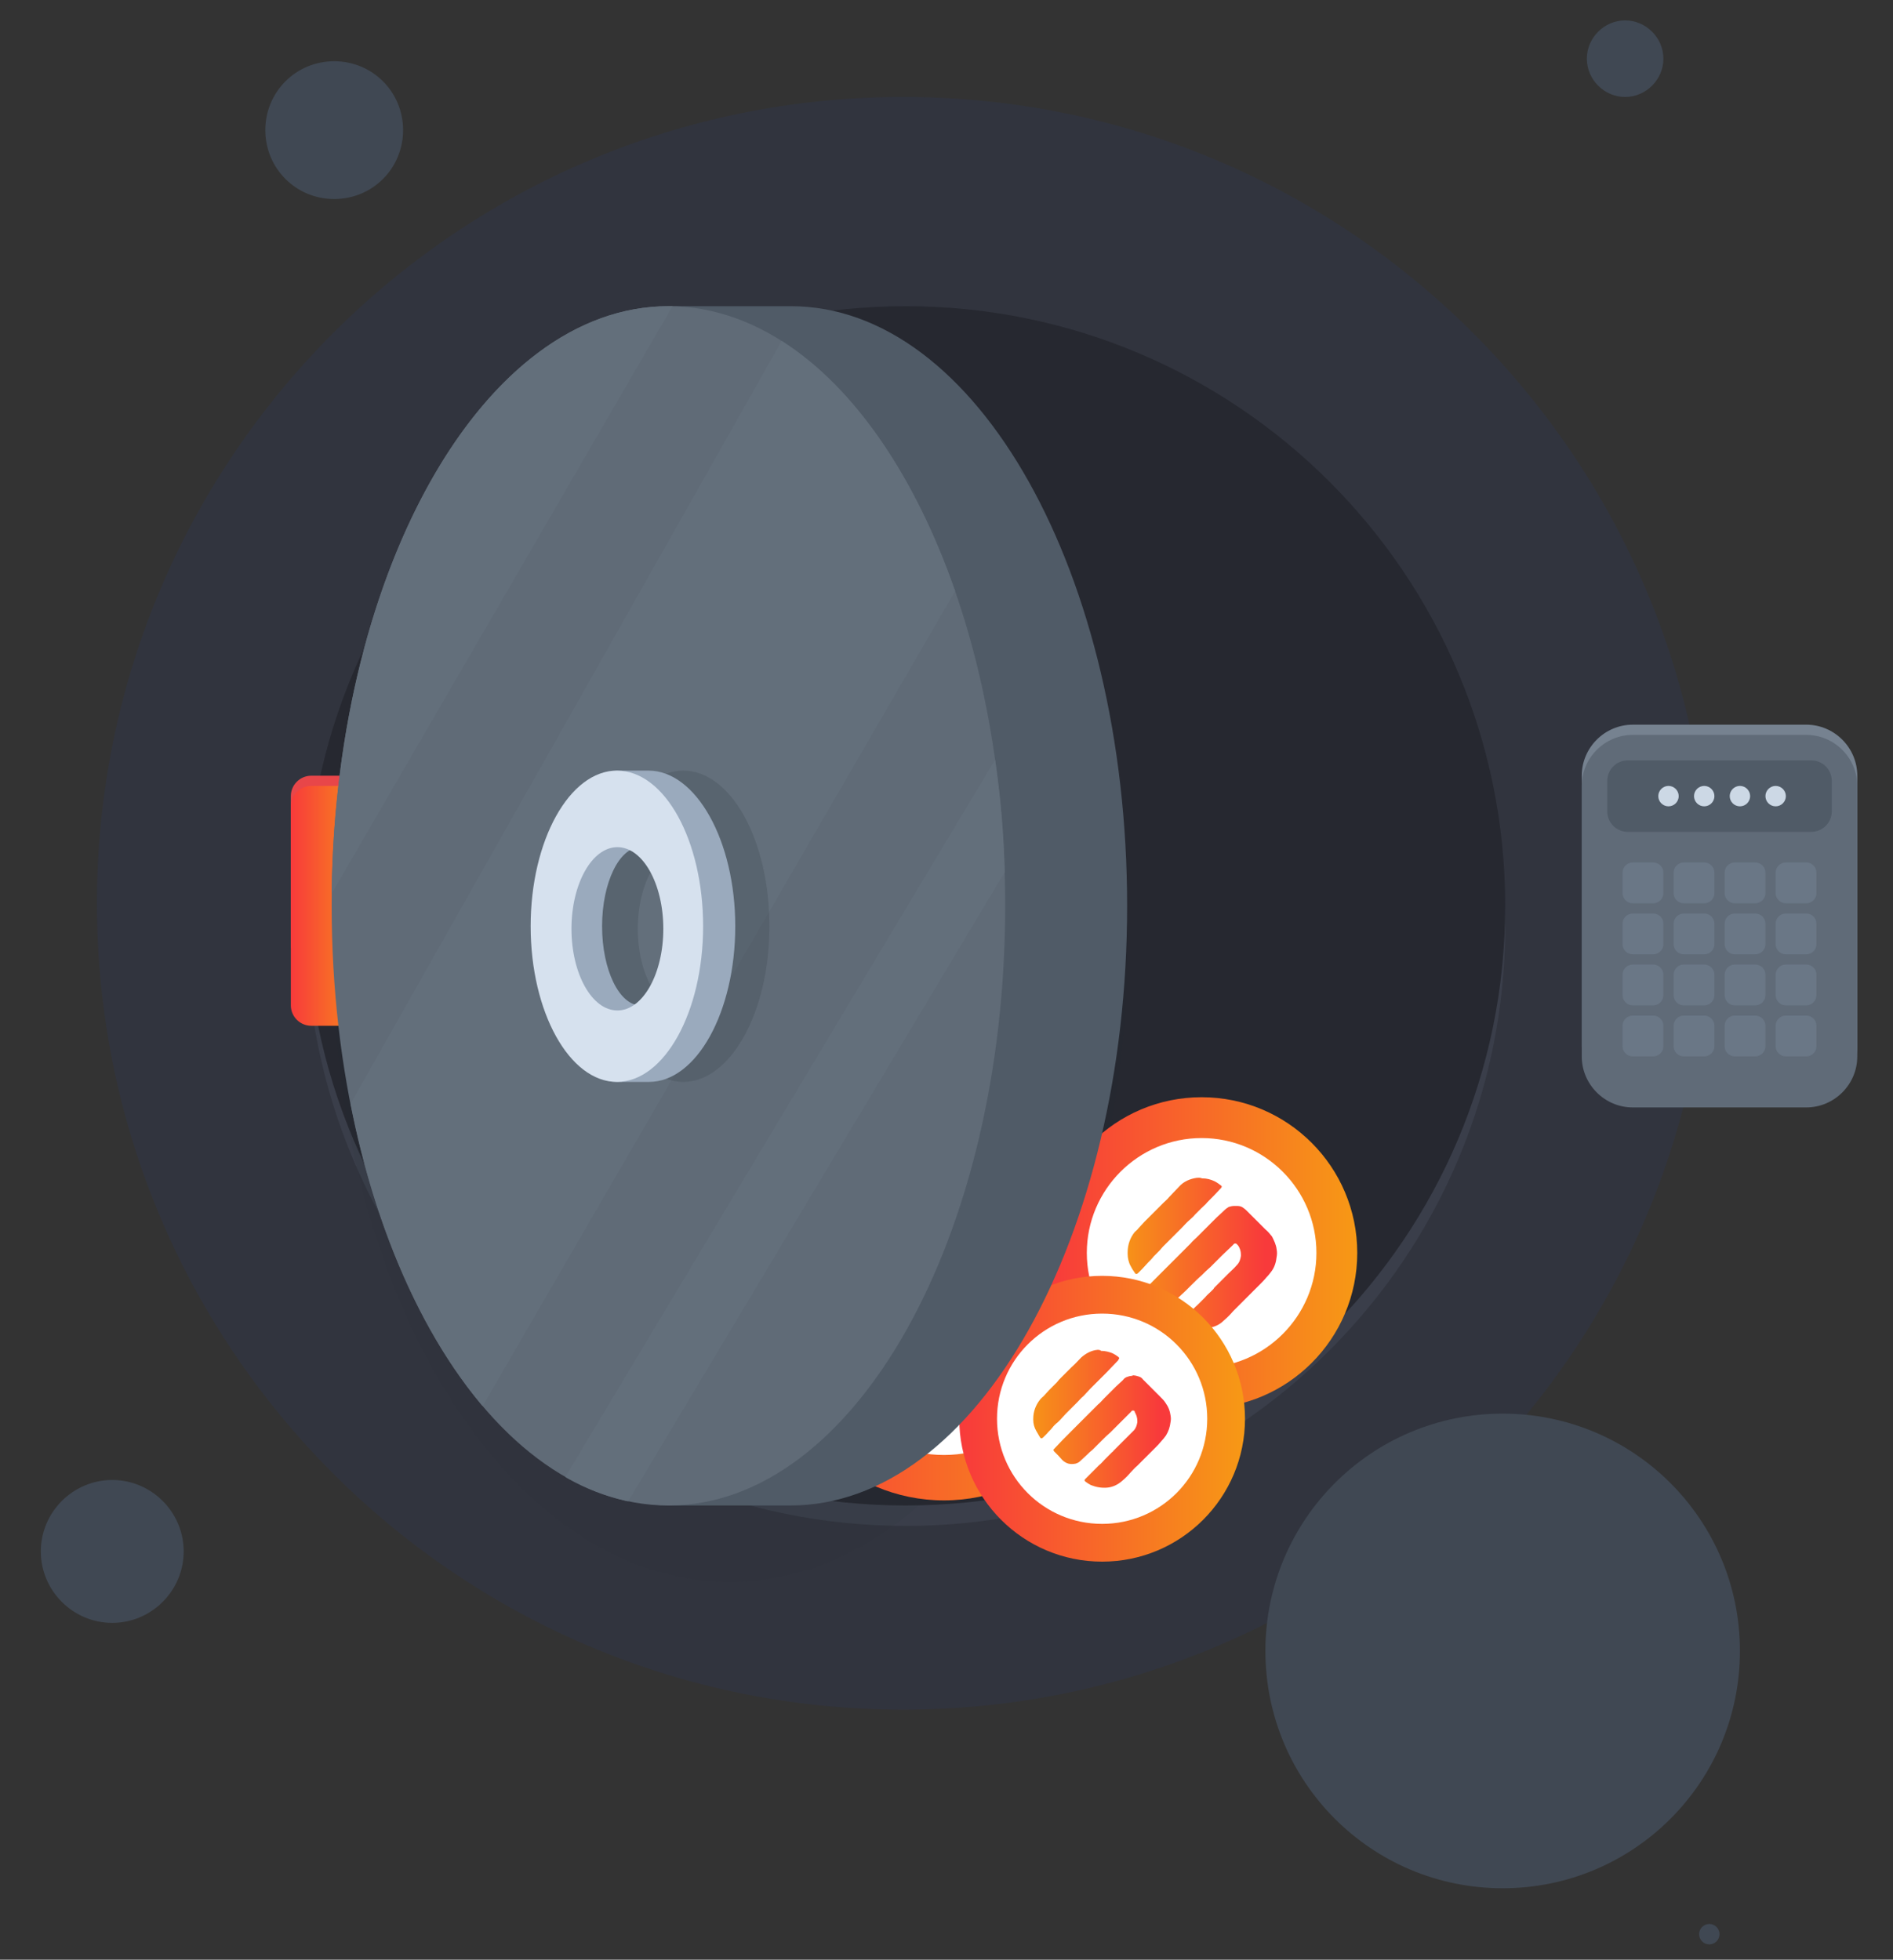 <svg width="371" height="384" viewBox="0 0 371 384" fill="none" xmlns="http://www.w3.org/2000/svg">
<rect x="0" y="0" width="371" height="384" fill="#333333" stroke="none"/>
<path d="M177 335C264.261 335 335 264.261 335 177C335 89.739 264.261 19 177 19C89.739 19 19 89.739 19 177C19 264.261 89.739 335 177 335Z" fill="#31343E"/>
<path d="M177.5 299C242.393 299 295 246.393 295 181.5C295 116.607 242.393 64 177.5 64C112.607 64 60 116.607 60 181.5C60 246.393 112.607 299 177.5 299Z" fill="#3A3E4A"/>
<path d="M177.5 295C242.393 295 295 242.393 295 177.5C295 112.607 242.393 60 177.5 60C112.607 60 60 112.607 60 177.5C60 242.393 112.607 295 177.5 295Z" fill="#262830"/>
<g opacity="0.412">
<g opacity="0.412">
<path opacity="0.412" d="M143 310C186.078 310 221 254.036 221 185C221 115.964 186.078 60 143 60C99.922 60 65 115.964 65 185C65 254.036 99.922 310 143 310Z" fill="#262830"/>
</g>
</g>
<path d="M185 294C203.778 294 219 278.778 219 260C219 241.222 203.778 226 185 226C166.222 226 151 241.222 151 260C151 278.778 166.222 294 185 294Z" fill="url(#paint0_linear_683_144)"/>
<path d="M185 285.1C198.8 285.1 210.1 273.9 210.1 260C210.1 246.2 198.9 234.9 185 234.9C171.1 234.9 159.9 246.1 159.9 260C159.9 273.8 171.2 285.1 185 285.1Z" fill="white"/>
<path fill-rule="evenodd" clip-rule="evenodd" d="M183.9 243.6C182.4 243.8 181.1 244.4 180.1 245.5C179.3 246.3 178.6 247 177.8 247.8C177.4 248.2 177 248.6 176.6 249C176.2 249.4 175.8 249.8 175.4 250.2C175 250.6 174.7 251 174.3 251.4C173.7 252 173.1 252.6 172.5 253.2C172 253.7 171.6 254.2 171.2 254.6C170.9 254.9 170.7 255.1 170.4 255.4C169.4 256.7 168.8 258.2 168.8 259.8C168.8 259.9 168.8 260 168.8 260.1C168.8 261 169.1 261.9 169.5 262.8C169.8 263.3 170 263.8 170.4 264.2C170.6 264.5 170.8 264.5 171.1 264.3C171.2 264.3 171.2 264.2 171.3 264.2C171.6 263.9 171.9 263.6 172.2 263.3C172.6 262.9 173 262.4 173.4 262C173.8 261.6 174.3 261.1 174.7 260.6C174.9 260.4 175.1 260.2 175.3 260C175.7 259.5 176.2 259.1 176.6 258.6C177 258.1 177.5 257.7 177.9 257.3C178.3 256.9 178.9 256.3 179.3 255.8C179.8 255.3 180.2 254.9 180.6 254.4C181.2 253.8 181.8 253.2 182.3 252.6C182.7 252.2 183 251.9 183.4 251.5C183.9 251 184.4 250.5 184.9 250C185.4 249.5 185.8 249.2 186.2 248.7C187.1 247.8 188.1 246.8 189 245.8C189.1 245.7 189.1 245.7 189.2 245.6C189.4 245.3 189.4 245.2 189.2 245C188.8 244.7 188.3 244.4 187.8 244.1C186.9 243.7 186 243.5 185 243.5C184.5 243.5 184.2 243.6 183.9 243.6ZM192.2 249.7C191.7 249.7 191.3 249.8 191 250C190.6 250.2 190.3 250.4 190 250.7C190 250.8 189.9 250.8 189.9 250.8L188.4 252.3C187.9 252.8 187.4 253.3 186.8 253.9C186.4 254.3 185.9 254.8 185.5 255.2C185.1 255.6 184.6 256.1 184.1 256.6C183.6 257.1 183.1 257.5 182.7 258L181 259.7L177.8 262.9C176.4 264.3 175 265.7 173.6 267.1C173.3 267.4 173.3 267.4 173.6 267.7C174.3 268.4 174.9 269 175.6 269.7C176 270.1 176.5 270.4 177.1 270.5C177.6 270.6 178.2 270.6 178.7 270.4C179.1 270.3 179.5 270.1 179.8 269.8L181.5 268.2C181.9 267.8 182.3 267.5 182.7 267.1C183.5 266.3 184.2 265.6 185 264.8C185.6 264.2 186.3 263.6 186.9 263L189.5 260.5C190.3 259.7 191.1 258.9 191.9 258.1C192 258 192 258 192.1 257.9C192.2 257.9 192.3 257.8 192.4 257.9C192.5 257.9 192.6 257.9 192.7 258C192.8 258.1 192.8 258.1 192.9 258.2C193.3 258.8 193.5 259.5 193.5 260.3C193.5 260.4 193.5 260.6 193.5 260.7C193.4 261.4 193.1 262.1 192.6 262.7C192 263.3 191.4 264 190.7 264.6C190.3 265 189.8 265.5 189.4 265.9C188.8 266.5 188.3 267 187.7 267.6C187.6 267.7 187.5 267.8 187.4 267.9L186.8 268.5C186.4 268.9 185.9 269.3 185.5 269.8C185.1 270.3 184.6 270.7 184.2 271.2L184.1 271.3C183.6 271.8 183.1 272.2 182.7 272.7C182.5 272.9 182.3 273.1 182 273.4C181.6 273.8 181.2 274.2 180.9 274.6C180.7 274.8 180.7 275 180.9 275.2C181.3 275.5 181.8 275.8 182.3 276.1C183.5 276.6 184.8 276.8 186.2 276.6C187.5 276.4 188.7 275.9 189.7 275C190.4 274.4 191.1 273.6 191.8 272.9C192.3 272.4 192.8 271.9 193.3 271.4L194.7 269.9C195.1 269.5 195.6 269 196 268.6C196.4 268.2 197 267.6 197.5 267.1C198 266.6 198.5 266.1 199 265.6C199.4 265.2 199.8 264.8 200.1 264.3C200.7 263.4 201.1 262.3 201.2 261.2C201.3 260.6 201.3 260.1 201.2 259.5C201.1 258.5 200.7 257.6 200.1 256.7C199.7 256.1 199.2 255.6 198.7 255.1C197.3 253.7 195.9 252.3 194.6 250.9C194.3 250.6 193.9 250.3 193.5 250.1C193.1 249.9 192.7 249.8 192.2 249.8V249.7Z" fill="url(#paint1_linear_683_144)"/>
<path d="M235.5 276C252.345 276 266 262.345 266 245.5C266 228.655 252.345 215 235.5 215C218.655 215 205 228.655 205 245.5C205 262.345 218.655 276 235.5 276Z" fill="url(#paint2_linear_683_144)"/>
<path d="M235.5 268C247.9 268 258 257.9 258 245.5C258 233.1 247.9 223 235.5 223C223.1 223 213 233.1 213 245.5C213 257.9 223.1 268 235.5 268Z" fill="white"/>
<path fill-rule="evenodd" clip-rule="evenodd" d="M234.5 230.8C233.2 231 232 231.5 231.1 232.5C230.4 233.2 229.8 233.9 229.1 234.6C228.8 235 228.4 235.3 228 235.7C227.6 236.1 227.3 236.4 226.9 236.8C226.5 237.2 226.2 237.5 225.9 237.8C225.4 238.3 224.8 238.9 224.3 239.4C223.9 239.8 223.5 240.3 223.1 240.7C222.9 241 222.6 241.2 222.4 241.4C221.5 242.5 221 243.9 221 245.4C221 245.5 221 245.6 221 245.7C221 246.5 221.2 247.4 221.6 248.1C221.8 248.5 222.1 249 222.4 249.4C222.6 249.7 222.7 249.7 223 249.5L223.1 249.4C223.4 249.1 223.6 248.9 223.9 248.6C224.3 248.2 224.6 247.8 225 247.4C225.4 247 225.8 246.6 226.1 246.2C226.3 246 226.5 245.8 226.7 245.6C227.1 245.2 227.5 244.8 227.9 244.3C228.3 243.9 228.7 243.5 229.1 243.1C229.5 242.7 230 242.2 230.4 241.8C230.8 241.4 231.2 241 231.6 240.6C232.1 240.1 232.6 239.5 233.2 239C233.5 238.7 233.9 238.4 234.2 238C234.6 237.6 235.1 237.1 235.5 236.7C235.9 236.3 236.3 236 236.6 235.6C237.4 234.8 238.3 233.9 239.1 233C239.2 232.9 239.2 232.9 239.3 232.8C239.5 232.5 239.5 232.5 239.3 232.3C238.9 232 238.5 231.7 238.1 231.5C237.3 231.1 236.5 230.9 235.6 230.9C235.1 230.7 234.8 230.8 234.5 230.8ZM241.9 236.3C241.5 236.3 241.1 236.4 240.8 236.5C240.5 236.7 240.2 236.9 239.9 237.2L239.8 237.3L238.4 238.6C238 239 237.5 239.5 237 240C236.6 240.4 236.2 240.8 235.8 241.2C235.4 241.6 235 242 234.6 242.4C234.2 242.8 233.7 243.2 233.3 243.7L231.8 245.2L229 248C227.7 249.3 226.5 250.5 225.2 251.8C225 252 225 252.1 225.2 252.3C225.8 252.9 226.4 253.5 227 254.1C227.4 254.5 227.8 254.7 228.4 254.8C228.9 254.9 229.4 254.9 229.9 254.8C230.3 254.7 230.6 254.5 230.9 254.3L232.4 252.9C232.7 252.6 233.1 252.2 233.4 251.9C234.1 251.2 234.8 250.5 235.5 249.9C236.1 249.3 236.6 248.8 237.2 248.3L239.5 246C240.2 245.3 241 244.6 241.7 243.9C241.7 243.8 241.8 243.8 241.9 243.7C242 243.7 242.1 243.6 242.2 243.7C242.3 243.7 242.4 243.7 242.4 243.8C242.5 243.9 242.5 243.9 242.6 244C243 244.5 243.2 245.2 243.2 245.8C243.2 245.9 243.2 246 243.2 246.1C243.1 246.8 242.9 247.4 242.4 247.9C241.9 248.5 241.3 249 240.7 249.6C240.3 250 239.9 250.4 239.5 250.8C239 251.3 238.5 251.8 238 252.3C237.9 252.4 237.9 252.5 237.8 252.6L237.3 253.1C236.9 253.5 236.5 253.8 236.2 254.2C235.8 254.6 235.4 255 235 255.4L234.9 255.5C234.5 255.9 234 256.3 233.6 256.8C233.4 257 233.2 257.2 233 257.4C232.7 257.7 232.3 258.1 232 258.4C231.8 258.6 231.8 258.7 232 258.9C232.4 259.2 232.8 259.5 233.2 259.7C234.3 260.2 235.5 260.4 236.7 260.2C237.9 260.1 239 259.6 239.8 258.8C240.5 258.2 241.1 257.6 241.7 256.9C242.1 256.5 242.6 256 243.1 255.5L244.4 254.2C244.8 253.8 245.2 253.4 245.6 253C246 252.6 246.5 252.1 246.9 251.7C247.3 251.3 247.8 250.8 248.2 250.3C248.6 249.9 248.9 249.5 249.2 249.1C249.8 248.3 250.1 247.3 250.2 246.3C250.3 245.8 250.3 245.3 250.2 244.8C250.1 243.9 249.7 243.1 249.3 242.3C248.9 241.8 248.5 241.3 248 240.9C246.8 239.7 245.5 238.4 244.3 237.2C244 236.9 243.7 236.7 243.4 236.5C243 236.3 242.6 236.3 242.3 236.3H241.9Z" fill="url(#paint3_linear_683_144)"/>
<path d="M216 306C231.464 306 244 293.464 244 278C244 262.536 231.464 250 216 250C200.536 250 188 262.536 188 278C188 293.464 200.536 306 216 306Z" fill="url(#paint4_linear_683_144)"/>
<path d="M216 298.6C227.4 298.6 236.6 289.4 236.6 278C236.6 266.6 227.4 257.4 216 257.4C204.6 257.4 195.4 266.6 195.4 278C195.4 289.4 204.6 298.6 216 298.6Z" fill="white"/>
<path fill-rule="evenodd" clip-rule="evenodd" d="M215.1 264.5C213.9 264.6 212.8 265.2 211.9 266C211.3 266.6 210.7 267.3 210 267.9C209.7 268.2 209.4 268.5 209 268.9C208.7 269.2 208.3 269.6 208 269.9C207.7 270.2 207.4 270.5 207.1 270.9C206.6 271.4 206.1 271.9 205.6 272.4C205.2 272.8 204.9 273.2 204.5 273.6C204.3 273.8 204 274 203.8 274.3C203 275.3 202.5 276.6 202.5 278C202.5 278.1 202.5 278.2 202.5 278.2C202.5 279 202.7 279.7 203.1 280.4C203.3 280.8 203.6 281.2 203.8 281.6C204 281.9 204.1 281.9 204.4 281.7L204.5 281.6C204.7 281.4 205 281.1 205.2 280.9C205.5 280.5 205.9 280.2 206.2 279.8C206.5 279.4 206.9 279 207.3 278.7C207.5 278.5 207.6 278.4 207.8 278.2C208.2 277.8 208.5 277.4 208.9 277C209.3 276.6 209.6 276.3 210 275.9C210.4 275.5 210.8 275.1 211.2 274.7C211.6 274.3 211.9 273.9 212.3 273.6C212.8 273.1 213.2 272.6 213.7 272.1C214 271.8 214.3 271.5 214.6 271.2C215 270.8 215.4 270.4 215.8 270C216.2 269.6 216.5 269.3 216.8 269C217.6 268.2 218.3 267.4 219.1 266.6C219.1 266.6 219.2 266.5 219.2 266.4C219.4 266.2 219.4 266.1 219.2 265.9C218.8 265.6 218.5 265.4 218.1 265.2C217.4 264.9 216.6 264.7 215.8 264.7C215.6 264.5 215.3 264.5 215.1 264.5ZM221.9 269.6C221.5 269.6 221.2 269.7 220.9 269.8C220.6 269.9 220.3 270.1 220.1 270.4L220 270.5L218.7 271.7C218.3 272.1 217.8 272.6 217.4 273C217 273.4 216.7 273.7 216.3 274.1C215.9 274.5 215.6 274.9 215.2 275.2C214.8 275.6 214.4 276 214 276.4L212.6 277.8L210 280.4C208.8 281.6 207.7 282.7 206.6 283.9C206.4 284.1 206.4 284.1 206.6 284.4C207.2 285 207.7 285.5 208.2 286.1C208.5 286.4 209 286.7 209.4 286.8C209.8 286.9 210.3 286.9 210.8 286.8C211.1 286.7 211.4 286.6 211.7 286.3L213.1 285C213.4 284.7 213.7 284.4 214.1 284.1C214.7 283.5 215.4 282.8 216 282.2C216.5 281.7 217 281.2 217.6 280.7L219.7 278.6C220.4 277.9 221 277.3 221.7 276.6C221.7 276.5 221.8 276.5 221.9 276.4C222 276.4 222.1 276.4 222.1 276.4C222.2 276.4 222.3 276.4 222.3 276.5C222.4 276.5 222.4 276.6 222.4 276.7C222.7 277.2 222.9 277.8 222.9 278.4C222.9 278.5 222.9 278.6 222.9 278.7C222.8 279.3 222.6 279.9 222.2 280.3C221.7 280.8 221.2 281.3 220.7 281.8C220.3 282.2 220 282.5 219.6 282.9C219.1 283.4 218.7 283.8 218.2 284.3C218.1 284.4 218.1 284.5 218 284.5L217.5 285C217.2 285.3 216.8 285.7 216.5 286C216.2 286.3 215.8 286.8 215.4 287.1L215.3 287.2C214.9 287.6 214.5 288 214.1 288.4C213.9 288.6 213.7 288.8 213.6 288.9C213.3 289.2 213 289.5 212.7 289.8C212.5 290 212.5 290.1 212.7 290.3C213.1 290.6 213.4 290.8 213.8 291C214.8 291.4 215.9 291.6 217 291.5C218.1 291.4 219.1 290.9 219.9 290.2C220.5 289.7 221.1 289.1 221.6 288.5C222 288.1 222.4 287.6 222.9 287.2L224.1 286C224.5 285.6 224.8 285.3 225.2 284.9C225.6 284.5 226 284.1 226.4 283.7C226.8 283.3 227.2 282.9 227.6 282.4C227.9 282.1 228.2 281.7 228.5 281.3C229 280.5 229.3 279.6 229.4 278.7C229.5 278.2 229.5 277.8 229.4 277.3C229.3 276.5 229 275.7 228.5 275C228.2 274.5 227.8 274.1 227.4 273.7C226.3 272.6 225.1 271.4 224 270.3C223.8 270 223.5 269.8 223.1 269.7C222.8 269.6 222.4 269.5 222 269.5L221.9 269.6Z" fill="url(#paint5_linear_683_144)"/>
<path d="M69 152H61C58.8 152 57 153.8 57 156V185C57 187.2 58.8 189 61 189H69C71.2 189 73 187.2 73 185V156C73 153.8 71.2 152 69 152Z" fill="#E84649"/>
<path d="M69 154H61C58.8 154 57 155.8 57 158V197C57 199.2 58.8 201 61 201H69C71.2 201 73 199.2 73 197V158C73 155.8 71.2 154 69 154Z" fill="url(#paint6_linear_683_144)"/>
<path d="M155 60C154.9 60 131.8 60 131.8 60H131.7C95.4 60.4 66 112.8 66 177.5C66 242.1 95.3 294.5 131.4 295C131.5 295 154.5 295 154.6 295C154.7 295 154.8 295 154.9 295C191.4 295 220.9 242.4 220.9 177.5C220.9 112.6 191.5 60 155 60Z" fill="#505B67"/>
<path d="M131 295C167.451 295 197 242.393 197 177.5C197 112.607 167.451 60 131 60C94.549 60 65 112.607 65 177.5C65 242.393 94.549 295 131 295Z" fill="#606B77"/>
<path d="M196.9 170.4C196.7 163.2 196.1 156.2 195.1 149.4C195.1 149.2 195 148.9 195 148.9L110.8 289.4C110.8 289.4 111 289.5 111.1 289.6C114.8 291.7 118.7 293.2 122.7 294.1C122.8 294.1 123.1 294.2 123.1 294.2L196.9 170.9C196.9 170.9 196.9 170.6 196.9 170.4ZM187 115.3C179.2 93.2 167.5 76 153.5 67C153.4 66.9 153.2 66.8 153.2 66.8L68.7 216.3C68.7 216.3 68.7 216.5 68.8 216.7C73.6 240.8 82.7 261.3 94.4 275.3C94.5 275.4 94.6 275.5 94.6 275.5L187.2 115.8C187.2 115.7 187.1 115.5 187 115.3ZM131 60C95.1 60 65.9 111 65 174.6C65 174.8 65 175.1 65 175.1L131.8 60C131.8 60 131.3 60 131 60Z" fill="#636F7B"/>
<g opacity="0.612">
<g opacity="0.612">
<path opacity="0.612" d="M133.9 151C124.6 151 117 164.7 117 181.5C117 198.3 124.6 212 133.9 212C143.2 212 150.8 198.3 150.8 181.5C150.8 164.7 143.3 151 133.9 151ZM134 198C129 198 125 190.8 125 182C125 173.2 129 166 134 166C139 166 143 173.2 143 182C143 190.8 139 198 134 198Z" fill="#363E46"/>
</g>
</g>
<path d="M127.1 151C127.1 151 121.2 151 121.1 151C111.8 151.1 104.3 164.7 104.3 181.5C104.3 198.3 111.8 211.9 121.1 212C121.1 212 127 212 127.1 212H127.2C136.5 212 144.1 198.3 144.1 181.5C144.1 164.7 136.4 151 127.1 151ZM125.5 197C121.4 197 118 190.1 118 181.5C118 172.9 121.4 166 125.5 166C129.6 166 133 172.9 133 181.5C133 190.1 129.6 197 125.5 197Z" fill="#9AAABD"/>
<path d="M120.9 151C111.6 151 104 164.7 104 181.5C104 198.3 111.6 212 120.9 212C130.2 212 137.8 198.3 137.8 181.5C137.8 164.7 130.3 151 120.9 151ZM121 198C116 198 112 190.8 112 182C112 173.2 116 166 121 166C126 166 130 173.2 130 182C130 190.8 126 198 121 198Z" fill="#D6E1EE"/>
<path d="M354 142H320C314.5 142 310 146.5 310 152V205C310 210.5 314.5 215 320 215H354C359.5 215 364 210.5 364 205V152C364 146.5 359.5 142 354 142Z" fill="#768290"/>
<path d="M354 144H320C314.5 144 310 148.5 310 154V207C310 212.5 314.5 217 320 217H354C359.5 217 364 212.5 364 207V154C364 148.5 359.5 144 354 144Z" fill="#606B78"/>
<path d="M355 149H319C316.8 149 315 150.8 315 153V159C315 161.2 316.8 163 319 163H355C357.2 163 359 161.2 359 159V153C359 150.8 357.2 149 355 149Z" fill="#505B67"/>
<path d="M327 154C325.9 154 325 154.9 325 156C325 157.1 325.9 158 327 158C328.1 158 329 157.1 329 156C329 154.9 328.1 154 327 154ZM334 154C332.9 154 332 154.9 332 156C332 157.1 332.9 158 334 158C335.1 158 336 157.1 336 156C336 154.9 335.1 154 334 154ZM341 154C339.9 154 339 154.9 339 156C339 157.1 339.9 158 341 158C342.1 158 343 157.1 343 156C343 154.9 342.1 154 341 154ZM348 154C346.9 154 346 154.9 346 156C346 157.1 346.9 158 348 158C349.1 158 350 157.1 350 156C350 154.9 349.1 154 348 154Z" fill="#CCD8E5"/>
<path d="M324 169H320C318.9 169 318 169.9 318 171V175C318 176.1 318.9 177 320 177H324C325.1 177 326 176.1 326 175V171C326 169.9 325.1 169 324 169ZM334 169H330C328.9 169 328 169.9 328 171V175C328 176.1 328.9 177 330 177H334C335.1 177 336 176.1 336 175V171C336 169.9 335.1 169 334 169ZM344 169H340C338.9 169 338 169.9 338 171V175C338 176.1 338.9 177 340 177H344C345.1 177 346 176.1 346 175V171C346 169.9 345.1 169 344 169ZM354 169H350C348.9 169 348 169.9 348 171V175C348 176.1 348.9 177 350 177H354C355.1 177 356 176.1 356 175V171C356 169.9 355.1 169 354 169ZM324 179H320C318.9 179 318 179.9 318 181V185C318 186.1 318.9 187 320 187H324C325.1 187 326 186.1 326 185V181C326 179.9 325.1 179 324 179ZM334 179H330C328.9 179 328 179.9 328 181V185C328 186.1 328.9 187 330 187H334C335.1 187 336 186.1 336 185V181C336 179.9 335.1 179 334 179ZM344 179H340C338.9 179 338 179.9 338 181V185C338 186.1 338.9 187 340 187H344C345.1 187 346 186.1 346 185V181C346 179.9 345.1 179 344 179ZM354 179H350C348.9 179 348 179.9 348 181V185C348 186.1 348.9 187 350 187H354C355.1 187 356 186.1 356 185V181C356 179.9 355.1 179 354 179ZM324 189H320C318.9 189 318 189.9 318 191V195C318 196.1 318.9 197 320 197H324C325.1 197 326 196.1 326 195V191C326 189.9 325.1 189 324 189ZM334 189H330C328.9 189 328 189.9 328 191V195C328 196.1 328.9 197 330 197H334C335.1 197 336 196.1 336 195V191C336 189.9 335.1 189 334 189ZM344 189H340C338.9 189 338 189.9 338 191V195C338 196.1 338.9 197 340 197H344C345.1 197 346 196.1 346 195V191C346 189.9 345.1 189 344 189ZM354 189H350C348.9 189 348 189.9 348 191V195C348 196.1 348.9 197 350 197H354C355.1 197 356 196.1 356 195V191C356 189.9 355.1 189 354 189ZM324 199H320C318.9 199 318 199.9 318 201V205C318 206.1 318.9 207 320 207H324C325.1 207 326 206.1 326 205V201C326 199.9 325.1 199 324 199ZM334 199H330C328.9 199 328 199.9 328 201V205C328 206.1 328.9 207 330 207H334C335.1 207 336 206.1 336 205V201C336 199.9 335.1 199 334 199ZM344 199H340C338.9 199 338 199.9 338 201V205C338 206.1 338.9 207 340 207H344C345.1 207 346 206.1 346 205V201C346 199.9 345.1 199 344 199ZM354 199H350C348.9 199 348 199.9 348 201V205C348 206.1 348.9 207 350 207H354C355.1 207 356 206.1 356 205V201C356 199.9 355.1 199 354 199Z" fill="#6A7786"/>
<path d="M318.5 19C322.6 19 326 15.6 326 11.5C326 7.4 322.6 4 318.5 4C314.4 4 311 7.4 311 11.5C311 15.6 314.4 19 318.5 19ZM65.5 12C58 12 52 18 52 25.5C52 33 58 39 65.5 39C73 39 79 33 79 25.5C79 18 73 12 65.5 12ZM335 377C333.9 377 333 377.9 333 379C333 380.1 333.9 381 335 381C336.1 381 337 380.1 337 379C337 377.9 336.1 377 335 377ZM22 290C14.3 290 8 296.3 8 304C8 311.7 14.3 318 22 318C29.7 318 36 311.7 36 304C36 296.3 29.7 290 22 290ZM294.5 277C268.8 277 248 297.8 248 323.5C248 349.2 268.8 370 294.5 370C320.2 370 341 349.2 341 323.5C341 297.8 320.2 277 294.5 277Z" fill="#404853"/>
<defs>
<linearGradient id="paint0_linear_683_144" x1="150.998" y1="260.002" x2="219.018" y2="260.002" gradientUnits="userSpaceOnUse">
<stop stop-color="#F83A3B"/>
<stop offset="1" stop-color="#F79915"/>
</linearGradient>
<linearGradient id="paint1_linear_683_144" x1="198.71" y1="260.002" x2="166.188" y2="260.002" gradientUnits="userSpaceOnUse">
<stop stop-color="#F83A3B"/>
<stop offset="1" stop-color="#F79915"/>
</linearGradient>
<linearGradient id="paint2_linear_683_144" x1="205" y1="245.5" x2="266" y2="245.5" gradientUnits="userSpaceOnUse">
<stop stop-color="#F83A3B"/>
<stop offset="1" stop-color="#F79915"/>
</linearGradient>
<linearGradient id="paint3_linear_683_144" x1="247.788" y1="245.5" x2="218.622" y2="245.5" gradientUnits="userSpaceOnUse">
<stop stop-color="#F83A3B"/>
<stop offset="1" stop-color="#F79915"/>
</linearGradient>
<linearGradient id="paint4_linear_683_144" x1="187.981" y1="278.003" x2="243.994" y2="278.003" gradientUnits="userSpaceOnUse">
<stop stop-color="#F83A3B"/>
<stop offset="1" stop-color="#F79915"/>
</linearGradient>
<linearGradient id="paint5_linear_683_144" x1="227.271" y1="278.003" x2="200.489" y2="278.003" gradientUnits="userSpaceOnUse">
<stop stop-color="#F83A3B"/>
<stop offset="1" stop-color="#F79915"/>
</linearGradient>
<linearGradient id="paint6_linear_683_144" x1="57" y1="177.5" x2="73" y2="177.5" gradientUnits="userSpaceOnUse">
<stop stop-color="#F83A3B"/>
<stop offset="1" stop-color="#F79915"/>
</linearGradient>
</defs>
</svg>
